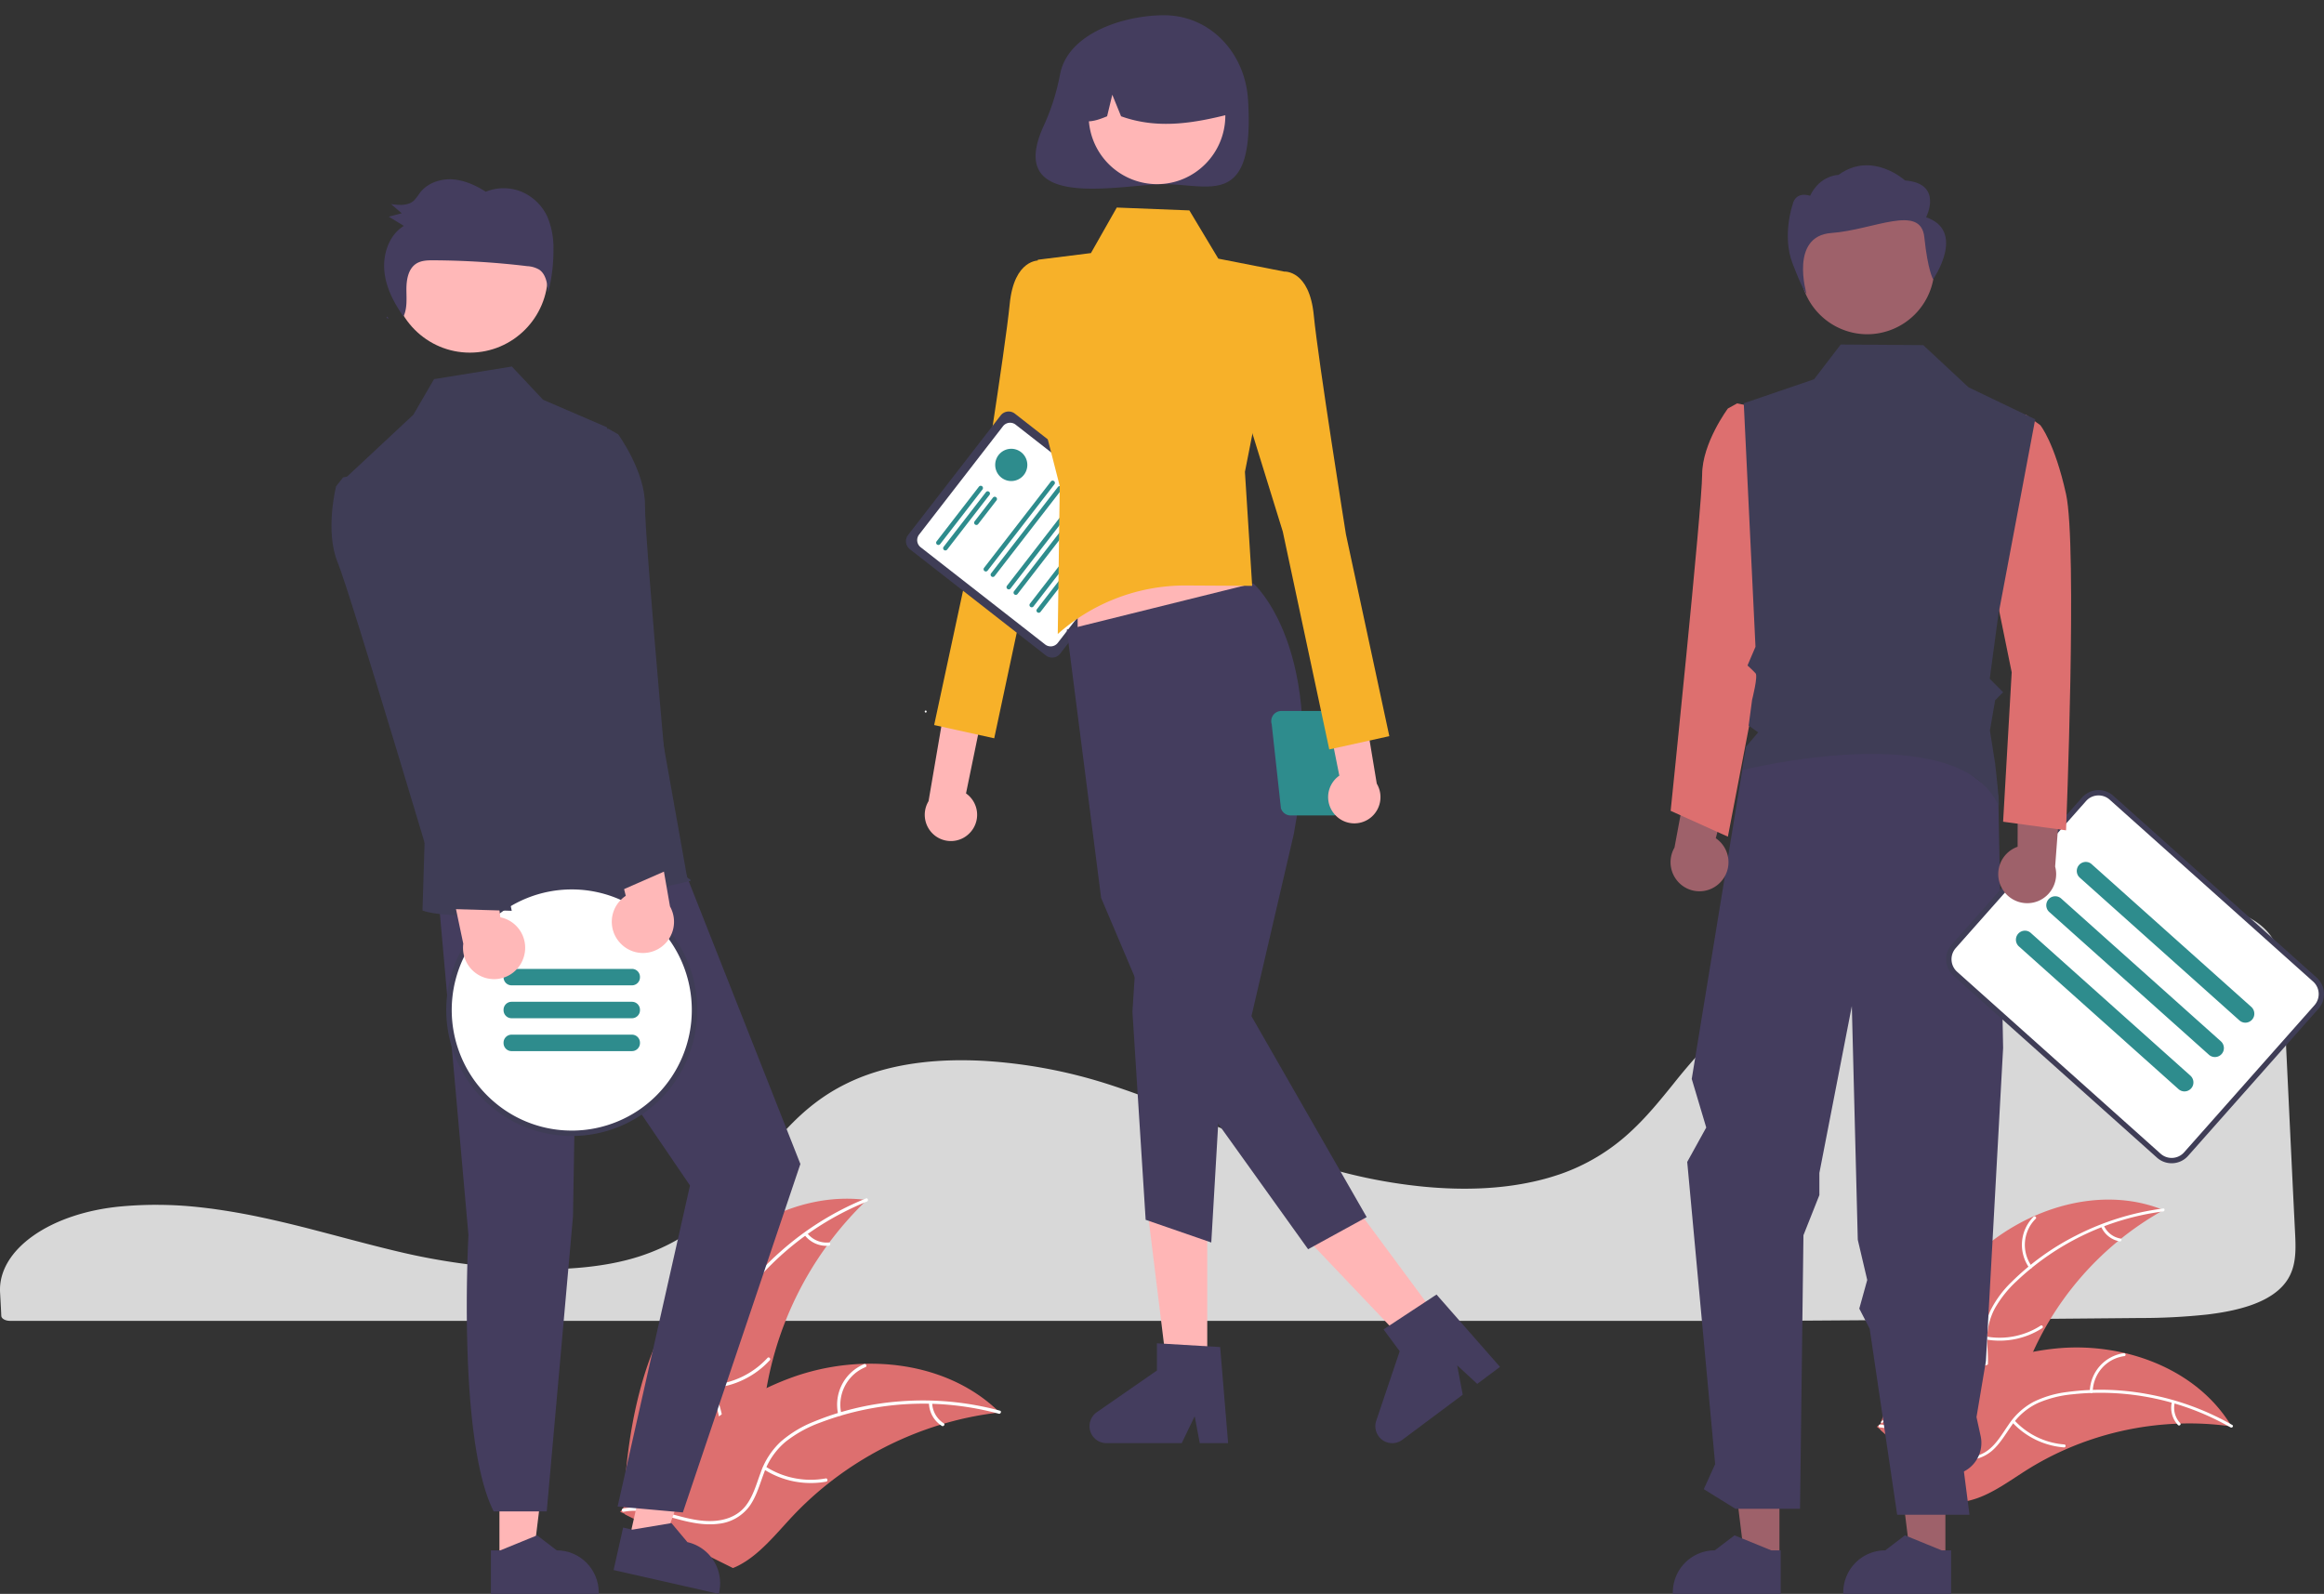 <svg xmlns="http://www.w3.org/2000/svg" fill="none" viewBox="0 0 121 83">
  <rect x="0" y="0" width="121" height="83" fill="#333333" stroke="none"/>
  <g clip-path="url(#LNixHbbe4a)">
    <path d="M8.143 62.74c-.575 0-1.15.024-1.713.072l-.081.007c-3.73.332-6.458 2.253-6.346 4.47l.022.401c.014.254.03.526.042.828.007.15.21.264.461.264h91.737c6.468-.04 12.912-.09 19.153-.148 1.171.003 2.34-.058 3.504-.182 1.735-.206 2.939-.615 3.681-1.25.923-.787.952-1.778.896-2.898-.113-2.26-.226-4.636-.339-7.004a2792.94 2792.94 0 00-.297-6.161c-.061-1.183-.197-2.227-1.245-3.025-1.137-.862-3.209-1.3-6.16-1.3h-.107c-9.247.033-18.41 3.228-22.8 7.95a32.347 32.347 0 00-1.433 1.688c-.673.832-1.368 1.692-2.199 2.46a10.345 10.345 0 01-3.728 2.244l-.065.021a12.098 12.098 0 01-1.3.358c-1.673.371-3.576.46-5.655.264a27.22 27.22 0 01-5.623-1.15c-1.925-.612-3.728-1.374-5.47-2.111a135.583 135.583 0 00-2.792-1.152 42.354 42.354 0 00-2.677-.955 26.313 26.313 0 00-6.379-1.187c-2.3-.127-4.326.112-6.022.707-.468.164-.923.361-1.362.59-2.01 1.048-3.248 2.595-4.445 4.09-1.49 1.86-3.03 3.785-6.072 4.782-3.51 1.152-8.632.673-12.257-.159-1.14-.262-2.277-.563-3.378-.854-.445-.118-.89-.234-1.335-.35a64.524 64.524 0 00-2.253-.548l-.21-.047-.351-.075a33.943 33.943 0 00-2.241-.399l-.17-.025a31.503 31.503 0 00-.977-.115l-.125-.012a19.976 19.976 0 00-1.889-.088z" fill="#D8D8D8"/>
    <path d="M103.004 65.215c2.581-2.337 6.42-3.512 9.641-2.201a16.058 16.058 0 00-7.194 8.348c-.513 1.37-.941 2.948-2.202 3.682-.785.456-1.761.479-2.641.258-.88-.22-1.686-.662-2.482-1.1l-.226-.004c1.016-3.339 2.522-6.646 5.104-8.983z" fill="#DD6F6F"/>
    <path d="M112.627 63.084a13.654 13.654 0 00-7.612 3.612c-.459.418-.85.906-1.157 1.446a3.407 3.407 0 00-.391 1.743c.014.565.093 1.142-.03 1.7a2.086 2.086 0 01-1.029 1.35c-.631.364-1.353.479-2.064.566-.79.098-1.61.186-2.294.63-.083.055-.161-.078-.078-.131 1.188-.774 2.692-.493 3.97-1.009.597-.24 1.124-.664 1.311-1.303.163-.56.082-1.154.063-1.726a3.63 3.63 0 01.319-1.72 5.464 5.464 0 011.097-1.484c.991-.981 2.13-1.8 3.374-2.426a13.88 13.88 0 014.52-1.401c.097-.013.098.141.001.154z" fill="#fff"/>
    <path d="M105.653 66.02a2.07 2.07 0 01.226-2.661c.07-.07.181.037.111.106a1.915 1.915 0 00-.206 2.476c.058.08-.074.159-.131.079zm-2.231 3.58a3.94 3.94 0 002.827-.57c.083-.053.162.08.079.133-.873.56-1.924.77-2.944.586-.097-.018-.059-.167.038-.15zm6.113-5.787a1.161 1.161 0 00.869.682c.097.016.059.165-.037.149a1.298 1.298 0 01-.964-.752.083.083 0 01-.007-.058.08.08 0 01.034-.048.077.077 0 01.105.027z" fill="#fff"/>
    <path d="M116.192 74.283a15.247 15.247 0 00-2.856-.145 16.076 16.076 0 00-5.789 1.338 15.61 15.61 0 00-2.102 1.122c-.928.59-1.886 1.303-2.923 1.544a2.68 2.68 0 01-.327.059l-4.283-3.726c-.006-.013-.012-.025-.017-.039l-.178-.14.1-.074.06-.042.037-.028a.187.187 0 01.012-.008c.011-.01.023-.017.033-.025.194-.138.39-.275.587-.411l.003-.001a23.008 23.008 0 014.797-2.591 14.886 14.886 0 012.504-.721c.438-.084.88-.146 1.325-.186 1.148-.1 2.305-.017 3.428.244 2.238.521 4.285 1.756 5.498 3.682.031.049.061.097.091.148z" fill="#DD6F6F"/>
    <path d="M116.135 74.33a13.63 13.63 0 00-8.243-1.722 5.88 5.88 0 00-1.79.455 3.378 3.378 0 00-1.356 1.155c-.328.46-.61.968-1.043 1.34a2.07 2.07 0 01-1.631.455c-.721-.09-1.367-.436-1.987-.796-.689-.4-1.397-.826-2.21-.884-.098-.007-.081-.16.017-.153 1.413.1 2.445 1.235 3.775 1.596.62.168 1.295.15 1.827-.248.466-.347.757-.872 1.085-1.34a3.612 3.612 0 011.285-1.18 5.425 5.425 0 011.766-.521 13.214 13.214 0 014.148.103c1.564.28 3.068.826 4.448 1.615.086.05-.006.173-.091.124z" fill="#fff"/>
    <path d="M108.807 72.454c.013-.49.199-.958.524-1.322a2.05 2.05 0 011.251-.666c.098-.013.122.139.025.152-.45.06-.863.28-1.165.62-.302.34-.473.777-.483 1.232-.002.1-.155.082-.152-.016zm-3.925 1.509a3.95 3.95 0 002.598 1.256c.099.008.082.16-.016.153a4.11 4.11 0 01-2.702-1.312c-.067-.073.053-.17.12-.097zm8.348-.923a1.163 1.163 0 00.285 1.07c.068.072-.052.168-.119.096a1.307 1.307 0 01-.319-1.183.08.08 0 01.085-.068.077.077 0 01.068.085z" fill="#fff"/>
    <path d="M35.43 67.54c2.114-3.222 5.895-5.551 9.703-5.05a17.805 17.805 0 00-5.383 10.94c-.169 1.608-.19 3.416-1.336 4.553-.712.707-1.75 1.004-2.752 1.014-1.002.01-1.987-.237-2.96-.482l-.242.058c.162-3.855.857-7.813 2.97-11.034z" fill="#DD6F6F"/>
    <path d="M45.134 62.571a15.139 15.139 0 00-7.142 5.99 6.558 6.558 0 00-.837 1.87 3.77 3.77 0 00.065 1.974c.171.6.416 1.195.439 1.827a2.307 2.307 0 01-.727 1.73c-.574.566-1.315.891-2.051 1.183-.817.325-1.671.649-2.279 1.315-.073.081-.194-.038-.12-.119 1.057-1.16 2.743-1.279 3.967-2.188.571-.425 1.019-1.025 1.041-1.76.02-.644-.232-1.258-.41-1.864a4.022 4.022 0 01-.136-1.928c.146-.67.404-1.31.763-1.894a14.724 14.724 0 012.937-3.538 15.382 15.382 0 014.446-2.762c.1-.04.144.124.044.164z" fill="#fff"/>
    <path d="M38.486 67.66a2.282 2.282 0 01-.495-2.91c.056-.094.204-.01.148.083a2.119 2.119 0 00.466 2.706c.084.07-.035.19-.119.12zm-1.393 4.452a4.365 4.365 0 002.866-1.399c.074-.08.194.039.12.12a4.54 4.54 0 01-2.985 1.449c-.11.008-.11-.162-.002-.17zm4.934-7.898a1.284 1.284 0 001.118.487c.11-.01.11.16.002.17a1.434 1.434 0 01-1.239-.536.088.088 0 010-.12.085.085 0 01.12 0z" fill="#fff"/>
    <path d="M52.047 73.552l-.204.025a16.843 16.843 0 00-2.892.618 17.8 17.8 0 00-5.82 3.049 17.344 17.344 0 00-1.938 1.788c-.828.89-1.656 1.92-2.698 2.468-.108.058-.22.11-.334.154l-5.612-2.787-.03-.038-.229-.1c.029-.036.06-.072.088-.108l.05-.06.033-.04a.264.264 0 01.01-.013l.03-.035c.169-.203.34-.404.513-.605l.003-.001c1.322-1.526 2.783-2.953 4.413-4.112l.15-.105a16.5 16.5 0 012.329-1.366c.445-.213.9-.403 1.365-.57a12.1 12.1 0 013.734-.696c2.538-.068 5.07.68 6.9 2.4l.139.134z" fill="#DD6F6F"/>
    <path d="M51.999 73.617a15.066 15.066 0 00-9.293.463 6.502 6.502 0 00-1.789.986 3.753 3.753 0 00-1.13 1.615c-.224.584-.385 1.207-.745 1.725a2.29 2.29 0 01-1.618.942c-.797.105-1.584-.084-2.346-.296-.847-.235-1.723-.493-2.608-.328-.107.02-.131-.148-.024-.168 1.538-.287 2.956.638 4.479.652.71.007 1.427-.202 1.886-.776.401-.502.568-1.144.789-1.736a4.006 4.006 0 011.047-1.62 6.014 6.014 0 011.745-1.052 14.616 14.616 0 014.464-1.05c1.75-.137 3.51.027 5.206.485.105.028.04.186-.063.158z" fill="#fff"/>
    <path d="M43.643 73.66a2.289 2.289 0 01.195-1.56 2.272 2.272 0 011.153-1.063c.101-.041.17.114.069.156-.464.19-.845.54-1.074.989a2.12 2.12 0 00-.176 1.453c.025.106-.142.13-.167.024zm-3.782 2.71a4.357 4.357 0 003.127.618c.108-.02.132.149.025.168a4.531 4.531 0 01-3.253-.649c-.092-.059.01-.195.101-.136zm8.673-3.32a1.295 1.295 0 00.602 1.065c.092.058-.01.194-.101.136a1.444 1.444 0 01-.668-1.176.088.088 0 01.071-.096.085.085 0 01.096.071z" fill="#fff"/>
    <path d="M50.474 43.393a1.36 1.36 0 00-.178-2.077l2.21-10.74-2.384.755-1.777 10.39a1.372 1.372 0 00.325 1.786 1.356 1.356 0 001.804-.114z" fill="#FFB6B6"/>
    <path d="M55.58 14.684l-1.476-1.12s-1.302-.092-1.533 2.267c-.23 2.36-1.675 11.415-1.675 11.415l-2.259 10.51 3.127.69 2.42-11.343 2.422-7.826-1.026-4.593z" fill="#F7B129"/>
    <path d="M54.455 34.133l-7.081-5.531a.531.531 0 01-.093-.744l4.819-6.225a.527.527 0 01.74-.093l7.081 5.532a.531.531 0 01.093.743l-4.818 6.225a.528.528 0 01-.74.093z" fill="#3F3D56"/>
    <path d="M54.416 33.56l-6.481-5.062a.471.471 0 01-.082-.66l4.368-5.643a.469.469 0 01.657-.083l6.48 5.063a.471.471 0 01.083.66l-4.368 5.643a.468.468 0 01-.657.083z" fill="#fff"/>
    <path d="M48.785 28.355a.118.118 0 01-.02-.165l2.203-2.847a.117.117 0 01.206.103.12.12 0 01-.02.041l-2.204 2.847a.117.117 0 01-.165.02zm.365.285a.118.118 0 01-.02-.165l2.203-2.847a.117.117 0 01.209.058.118.118 0 01-.024.087l-2.204 2.847a.118.118 0 01-.164.02zm1.614-1.327a.118.118 0 01-.02-.165l.955-1.235a.117.117 0 01.205.104.119.119 0 01-.02.04l-.955 1.235a.117.117 0 01-.165.02zm.492 2.421a.118.118 0 01-.02-.165l3.478-4.494a.117.117 0 01.209.057.118.118 0 01-.024.087l-3.479 4.495a.117.117 0 01-.164.02zm.366.286a.117.117 0 01-.02-.165l3.478-4.495a.117.117 0 01.209.058.118.118 0 01-.024.087l-3.479 4.494a.117.117 0 01-.164.02zm.828.647a.118.118 0 01-.02-.165l3.478-4.494a.119.119 0 01.078-.045.117.117 0 01.127.148.12.12 0 01-.02.041l-3.479 4.494a.117.117 0 01-.164.021zm.366.286a.118.118 0 01-.02-.165l3.478-4.495a.117.117 0 01.164-.02.119.119 0 01.02.164l-3.478 4.495a.117.117 0 01-.164.02zm.829.647a.118.118 0 01-.02-.165l3.478-4.495a.115.115 0 01.078-.044.116.116 0 01.13.102.12.12 0 01-.023.087l-3.479 4.494a.117.117 0 01-.164.021zm.365.285a.118.118 0 01-.02-.165l3.478-4.494a.117.117 0 01.208.058.118.118 0 01-.023.086l-3.479 4.495a.118.118 0 01-.164.02z" fill="#2E8C8D"/>
    <path d="M48.196 37.106a.049.049 0 00.049-.049.049.049 0 10-.097 0c0 .027.021.049.048.049z" fill="#fff"/>
    <path d="M55.2 3.83a11.64 11.64 0 01-.825 2.648c-2.173 4.618 4.015 3.113 6.227 3.113 2.418 0 4.732 1.277 4.378-4.399-.15-2.424-1.96-4.398-4.378-4.398-2.065 0-4.97.922-5.401 3.036z" fill="#443D5E"/>
    <path d="M62.856 71.565h-2.06l-.98-7.983h3.04v7.983z" fill="#FFB6B6"/>
    <path d="M63.943 75.15h-1.477l-.264-1.4-.675 1.4h-3.919a.877.877 0 01-.841-.62.888.888 0 01.34-.992l3.13-2.171V69.95l3.291.197.415 5.004z" fill="#443D5E"/>
    <path d="M75.095 68.953l-1.653 1.235-5.528-5.818 2.44-1.823 4.741 6.406z" fill="#FFB6B6"/>
    <path d="M78.098 71.179l-1.186.885-1.044-.966.29 1.53-3.144 2.348a.878.878 0 01-1.365-.442.889.889 0 01.006-.552l1.221-3.618-.841-1.137 2.758-1.815 3.305 3.767z" fill="#443D5E"/>
    <path d="M56.108 34.824l9.78-1.53-1.945-5.878h-7.835v7.408z" fill="#FFB6B6"/>
    <path d="M65.254 30.377s3.91 3.392 2.106 13.064l-2.202 9.476 5.999 10.463-3.05 1.672-7.393-10.322-3.383-7.972-1.789-13.97 9.712-2.411z" fill="#443D5E"/>
    <path d="M59.196 49.03l-.235 3.658.688 10.832 3.417 1.182.647-11.099-4.517-4.573z" fill="#443D5E"/>
    <path d="M58.145 10.808l3.78.149 1.507 2.512 3.438.674-2.052 10.43.377 5.935-3.423-.02a9.985 9.985 0 00-6.699 2.527l.103-7.705-1.472-5.752.33-6.032 2.766-.347 1.345-2.37z" fill="#F7B129"/>
    <path d="M60.24 9.59c1.965 0 3.557-1.6 3.557-3.575a3.566 3.566 0 00-3.557-3.574 3.566 3.566 0 00-3.558 3.574 3.566 3.566 0 003.557 3.575z" fill="#FFB6B6"/>
    <path d="M57.823 2.372a4.062 4.062 0 015.668 1.478c.36.638.542 1.362.528 2.095-1.813.457-3.717.807-5.65.11l-.457-1.123-.27 1.123c-.588.242-1.178.447-1.769-.002a4.197 4.197 0 01.486-2.102 4.174 4.174 0 011.464-1.579z" fill="#443D5E"/>
    <path d="M66.212 37.714l.48 4.373a.533.533 0 00.507.377h2.21a.53.53 0 00.508-.377l.398-3.352a.804.804 0 001.154-.617.814.814 0 00-.569-.887.803.803 0 00-.377-.02.526.526 0 00-.403-.188h-3.4a.528.528 0 00-.525.444.537.537 0 00.017.247zm4.172.795l.243-.795a.53.53 0 00.009-.282l.03-.003a.575.575 0 01.576.578.58.58 0 01-.576.58.568.568 0 01-.282-.078z" fill="#2E8C8D"/>
    <path d="M69.545 42.467a1.36 1.36 0 01-.21-1.644c.1-.171.235-.32.398-.432l-2.155-10.752 2.38.768 1.724 10.4a1.372 1.372 0 01-.334 1.783 1.356 1.356 0 01-1.803-.123z" fill="#FFB6B6"/>
    <path d="M65.393 15.263l1.476-1.12s1.302-.093 1.533 2.267c.23 2.36 1.675 11.415 1.675 11.415l2.259 10.51-3.127.69-2.42-11.343-2.422-7.826 1.026-4.593z" fill="#F7B129"/>
    <path d="M52.652 25.05a.838.838 0 00.836-.84.838.838 0 00-.836-.84.838.838 0 00-.836.84c0 .464.375.84.836.84z" fill="#2E8C8D"/>
    <path d="M26.003 81.304h1.742l.828-6.748h-2.57v6.748z" fill="#FFB6B6"/>
    <path d="M25.559 80.733h.49l1.914-.782 1.025.782c.58 0 1.136.231 1.546.643.41.412.64.97.64 1.552V83H25.56v-2.267z" fill="#443D5E"/>
    <path d="M32.752 80.202l1.699.385 2.288-6.4-2.508-.568-1.479 6.583z" fill="#FFB6B6"/>
    <path d="M32.444 79.546l.478.109 2.039-.34.829.99a2.186 2.186 0 011.367.97c.309.492.411 1.087.284 1.655l-.016.07-5.478-1.242.497-2.212zm-9.629-32.955l1.575 17.726s-.59 10.642 1.314 14.387h2.762l1.367-15.359.172-10.309 5.92 8.698-3.77 16.719 3.398.305 6.119-18.144-6.723-17.033-12.134 3.01z" fill="#443D5E"/>
    <path d="M24.464 18.363c2.243 0 4.062-1.827 4.062-4.08 0-2.254-1.819-4.08-4.062-4.08-2.243 0-4.061 1.826-4.061 4.08 0 2.253 1.818 4.08 4.061 4.08z" fill="#FFB8B8"/>
    <path d="M31.605 22.251l-3.332-1.436-1.623-1.729-4.052.657-1.075 1.852-3.48 3.25 4.078 18.523-.124 4.045s2.61 1.18 13.928-1.537c.136-.033-.148-.175-.148-.175l-4.172-23.45z" fill="#3F3D56"/>
    <path d="M20.24 16.598a9.186 9.186 0 01-.084-.117c-.01.023-.02.048-.032.07l.116.047zm8.264-5.3a2.597 2.597 0 00-1.356-1.316 2.464 2.464 0 00-1.855.002c-.537-.341-1.133-.611-1.762-.645-.628-.033-1.292.201-1.68.716a2.753 2.753 0 01-.293.383c-.311.29-.784.248-1.198.19l.557.478-.674.177.786.48c-.76.458-1.107 1.46-1.015 2.37.086.86.5 1.648.995 2.348.197-.419.155-.92.151-1.39-.003-.498.085-1.064.482-1.342.268-.188.612-.196.935-.194 1.63.009 3.257.11 4.875.305.22.01.433.072.624.182.358.245.427.751.463 1.195a8.698 8.698 0 00.276-2.245 4.156 4.156 0 00-.311-1.694z" fill="#443D5E"/>
    <path d="M29.769 59.017c3.53 0 6.392-2.875 6.392-6.422 0-3.547-2.861-6.422-6.392-6.422-3.53 0-6.392 2.875-6.392 6.422 0 3.547 2.861 6.422 6.392 6.422z" fill="#fff"/>
    <path d="M29.769 46.03a6.53 6.53 0 00-1.47.169c-1.18.273-2.26.87-3.122 1.724a6.59 6.59 0 00-1.626 6.689 6.564 6.564 0 002.314 3.243 6.518 6.518 0 005.867.999 6.527 6.527 0 002.623-1.584 6.593 6.593 0 00.712-8.518 6.541 6.541 0 00-2.323-2.002 6.509 6.509 0 00-2.975-.72zm0 12.844a6.196 6.196 0 01-4.032-1.485 6.278 6.278 0 01-1.921-2.884 6.303 6.303 0 011.645-6.461 6.237 6.237 0 014.308-1.728c1.658 0 3.248.661 4.42 1.839a6.294 6.294 0 011.83 4.44 6.294 6.294 0 01-1.83 4.44 6.236 6.236 0 01-4.42 1.84z" fill="#3F3D56"/>
    <path d="M26.634 51.31h6.27c.23 0 .416-.187.416-.417v-.02a.417.417 0 00-.416-.419h-6.27a.417.417 0 00-.416.418v.02c0 .231.186.418.416.418zm0 1.713h6.27c.23 0 .416-.187.416-.418v-.02a.417.417 0 00-.416-.418h-6.27a.417.417 0 00-.416.418v.02c0 .231.186.418.416.418zm0 1.713h6.27c.23 0 .416-.188.416-.418v-.02a.417.417 0 00-.416-.419h-6.27a.417.417 0 00-.416.418v.02c0 .231.186.419.416.419z" fill="#2E8C8D"/>
    <path d="M101.288 81.086h-1.826l-.87-7.076h2.696v7.076zm-8.641 0h-1.826l-.869-7.076h2.695v7.076z" fill="#9E616A"/>
    <path d="M92.712 83h-5.616v-.072c0-.582.23-1.14.64-1.552a2.18 2.18 0 011.546-.643l1.026-.782 1.914.782h.49V83zm8.873 0H95.97v-.072c0-.582.23-1.14.64-1.552a2.18 2.18 0 011.546-.643l1.025-.782 1.914.782h.49V83zM90.856 39.207l-2.775 16.977.755 2.53-.99 1.792L89.3 76.24l-.591 1.307 1.65 1.023h3.36l.178-14.246.83-2.091V61.08l1.689-8.687.31 12.166.492 2.094-.413 1.492.54 1.045 1.432 9.69h3.766l-.291-2.254a1.67 1.67 0 00.871-1.844l-.216-.988.491-2.922.895-16.3-.252-13.152-4.406-3.385-8.78 1.171z" fill="#443D5E"/>
    <path d="M97.22 17.406a3.507 3.507 0 003.498-3.515 3.507 3.507 0 00-3.499-3.516 3.507 3.507 0 00-3.5 3.516 3.507 3.507 0 003.5 3.515zm-7.648 28.538a1.504 1.504 0 00.414-1.204 1.51 1.51 0 00-.653-1.09l1.36-5.17-2.621.885-.89 4.774a1.519 1.519 0 00.397 1.97 1.5 1.5 0 001.993-.165z" fill="#9E616A"/>
    <path d="M91.006 21.123l-.563-.117-.48.267s-1.34 1.796-1.34 3.442c0 1.646-1.64 17.508-1.64 17.508l2.98 1.346 2.383-12.42-1.34-10.026z" fill="#DD6F6F"/>
    <path d="M100.284 11.313s.915-1.757-1.099-1.917c0 0-1.716-1.565-3.466-.286 0 0-.954 0-1.476 1.085 0 0-.75-.286-.916.48 0 0-.55 1.597 0 3.035.55 1.438.732 1.598.732 1.598s-.903-3.015 1.294-3.175c2.197-.16 4.655-1.539 4.838.22.183 1.757.459 2.19.459 2.19s1.739-2.51-.366-3.23z" fill="#443D5E"/>
    <path d="M113.066 60.506c-.264 0-.519-.097-.715-.275l-10.591-9.47a1.09 1.09 0 01-.088-1.53l6.784-7.656a1.078 1.078 0 011.523-.09l10.59 9.471a1.086 1.086 0 01.089 1.53l-6.784 7.657a1.07 1.07 0 01-.808.363z" fill="#fff"/>
    <path d="M113.066 60.575c-.281 0-.552-.103-.762-.291l-10.59-9.47a1.159 1.159 0 01-.094-1.63l6.784-7.656a1.148 1.148 0 011.621-.094l10.59 9.47a1.157 1.157 0 01.095 1.628l-6.785 7.657a1.14 1.14 0 01-.859.386zm-3.804-19.154a.86.86 0 00-.651.293l-6.784 7.656a.877.877 0 00.072 1.235l10.59 9.47a.865.865 0 001.229-.071l6.785-7.657a.876.876 0 00-.072-1.235l-10.59-9.47a.864.864 0 00-.579-.221z" fill="#3F3D56"/>
    <path d="M116.906 53.255a.463.463 0 01-.31-.119l-8.313-7.434a.47.47 0 01.464-.794c.058.02.111.053.157.094l8.313 7.434a.477.477 0 01.126.517.471.471 0 01-.437.302zm-1.586 1.789a.465.465 0 01-.31-.118l-8.313-7.434a.469.469 0 01-.13-.505.463.463 0 01.414-.314.464.464 0 01.337.118l8.313 7.434a.464.464 0 01.143.24.464.464 0 01-.189.497.462.462 0 01-.265.082zm-1.585 1.79a.463.463 0 01-.31-.119l-8.313-7.434a.47.47 0 01.464-.793c.058.02.111.052.157.093l8.313 7.434a.477.477 0 01.126.517.471.471 0 01-.437.302z" fill="#2E8C8D"/>
    <path d="M104.229 46.25a1.509 1.509 0 01.819-2.156l.009-5.348 2.307 1.534-.362 4.843a1.518 1.518 0 01-.889 1.8 1.505 1.505 0 01-1.884-.674z" fill="#9E616A"/>
    <path d="M104.442 22.589l1.03-.998.757.549s.745.898 1.341 3.591c.595 2.694 0 17.508 0 17.508l-3.277-.449.447-7.781-1.341-6.584 1.043-5.836z" fill="#DD6F6F"/>
    <path d="M105.964 21.834l-3.472-1.666-2.357-2.196-4.298-.032-1.387 1.81L90.79 21l.61 12.68-.416.974s.29.263.422.41c.133.148-.183 1.379-.183 1.379l-.178 1.34.494.354-.642.76-.159 1.2s11.191-2.795 13.306 1.834c.112.245-.163-2.145-.163-2.145l-.275-1.75.272-1.57.416-.419-.697-.7.447-3.326 1.92-10.187z" fill="#3F3D56"/>
    <path d="M27.232 49.944a1.621 1.621 0 00-.542-1.892 1.606 1.606 0 00-.637-.284l-.771-5.689-2.236 1.964 1.075 5.101a1.63 1.63 0 00.263 1.124 1.61 1.61 0 002.848-.324z" fill="#FFB8B8"/>
    <path d="M18.471 24.742l-.606.116-.366.464s-.593 2.335.082 3.967c.675 1.632 5.557 18.038 5.557 18.038l3.506.102-2.731-13.301-5.442-9.386z" fill="#3F3D56"/>
    <path d="M32.294 49.11a1.617 1.617 0 01-.2-1.959c.124-.2.29-.372.487-.502l-1.396-5.568 2.804.985.895 5.136a1.631 1.631 0 01-.451 2.11 1.612 1.612 0 01-2.139-.202z" fill="#FFB8B8"/>
    <path d="M31.069 22.443l.605-.119.512.293s1.417 1.945 1.396 3.712c-.02 1.767 1.539 18.818 1.539 18.818l-3.216 1.409-2.402-13.366 1.566-10.747z" fill="#3F3D56"/>
  </g>
  <defs>
    <clipPath id="LNixHbbe4a">
      <path fill="#fff" transform="translate(0 .794)" d="M0 0h121v82.206H0z"/>
    </clipPath>
  </defs>
</svg>
